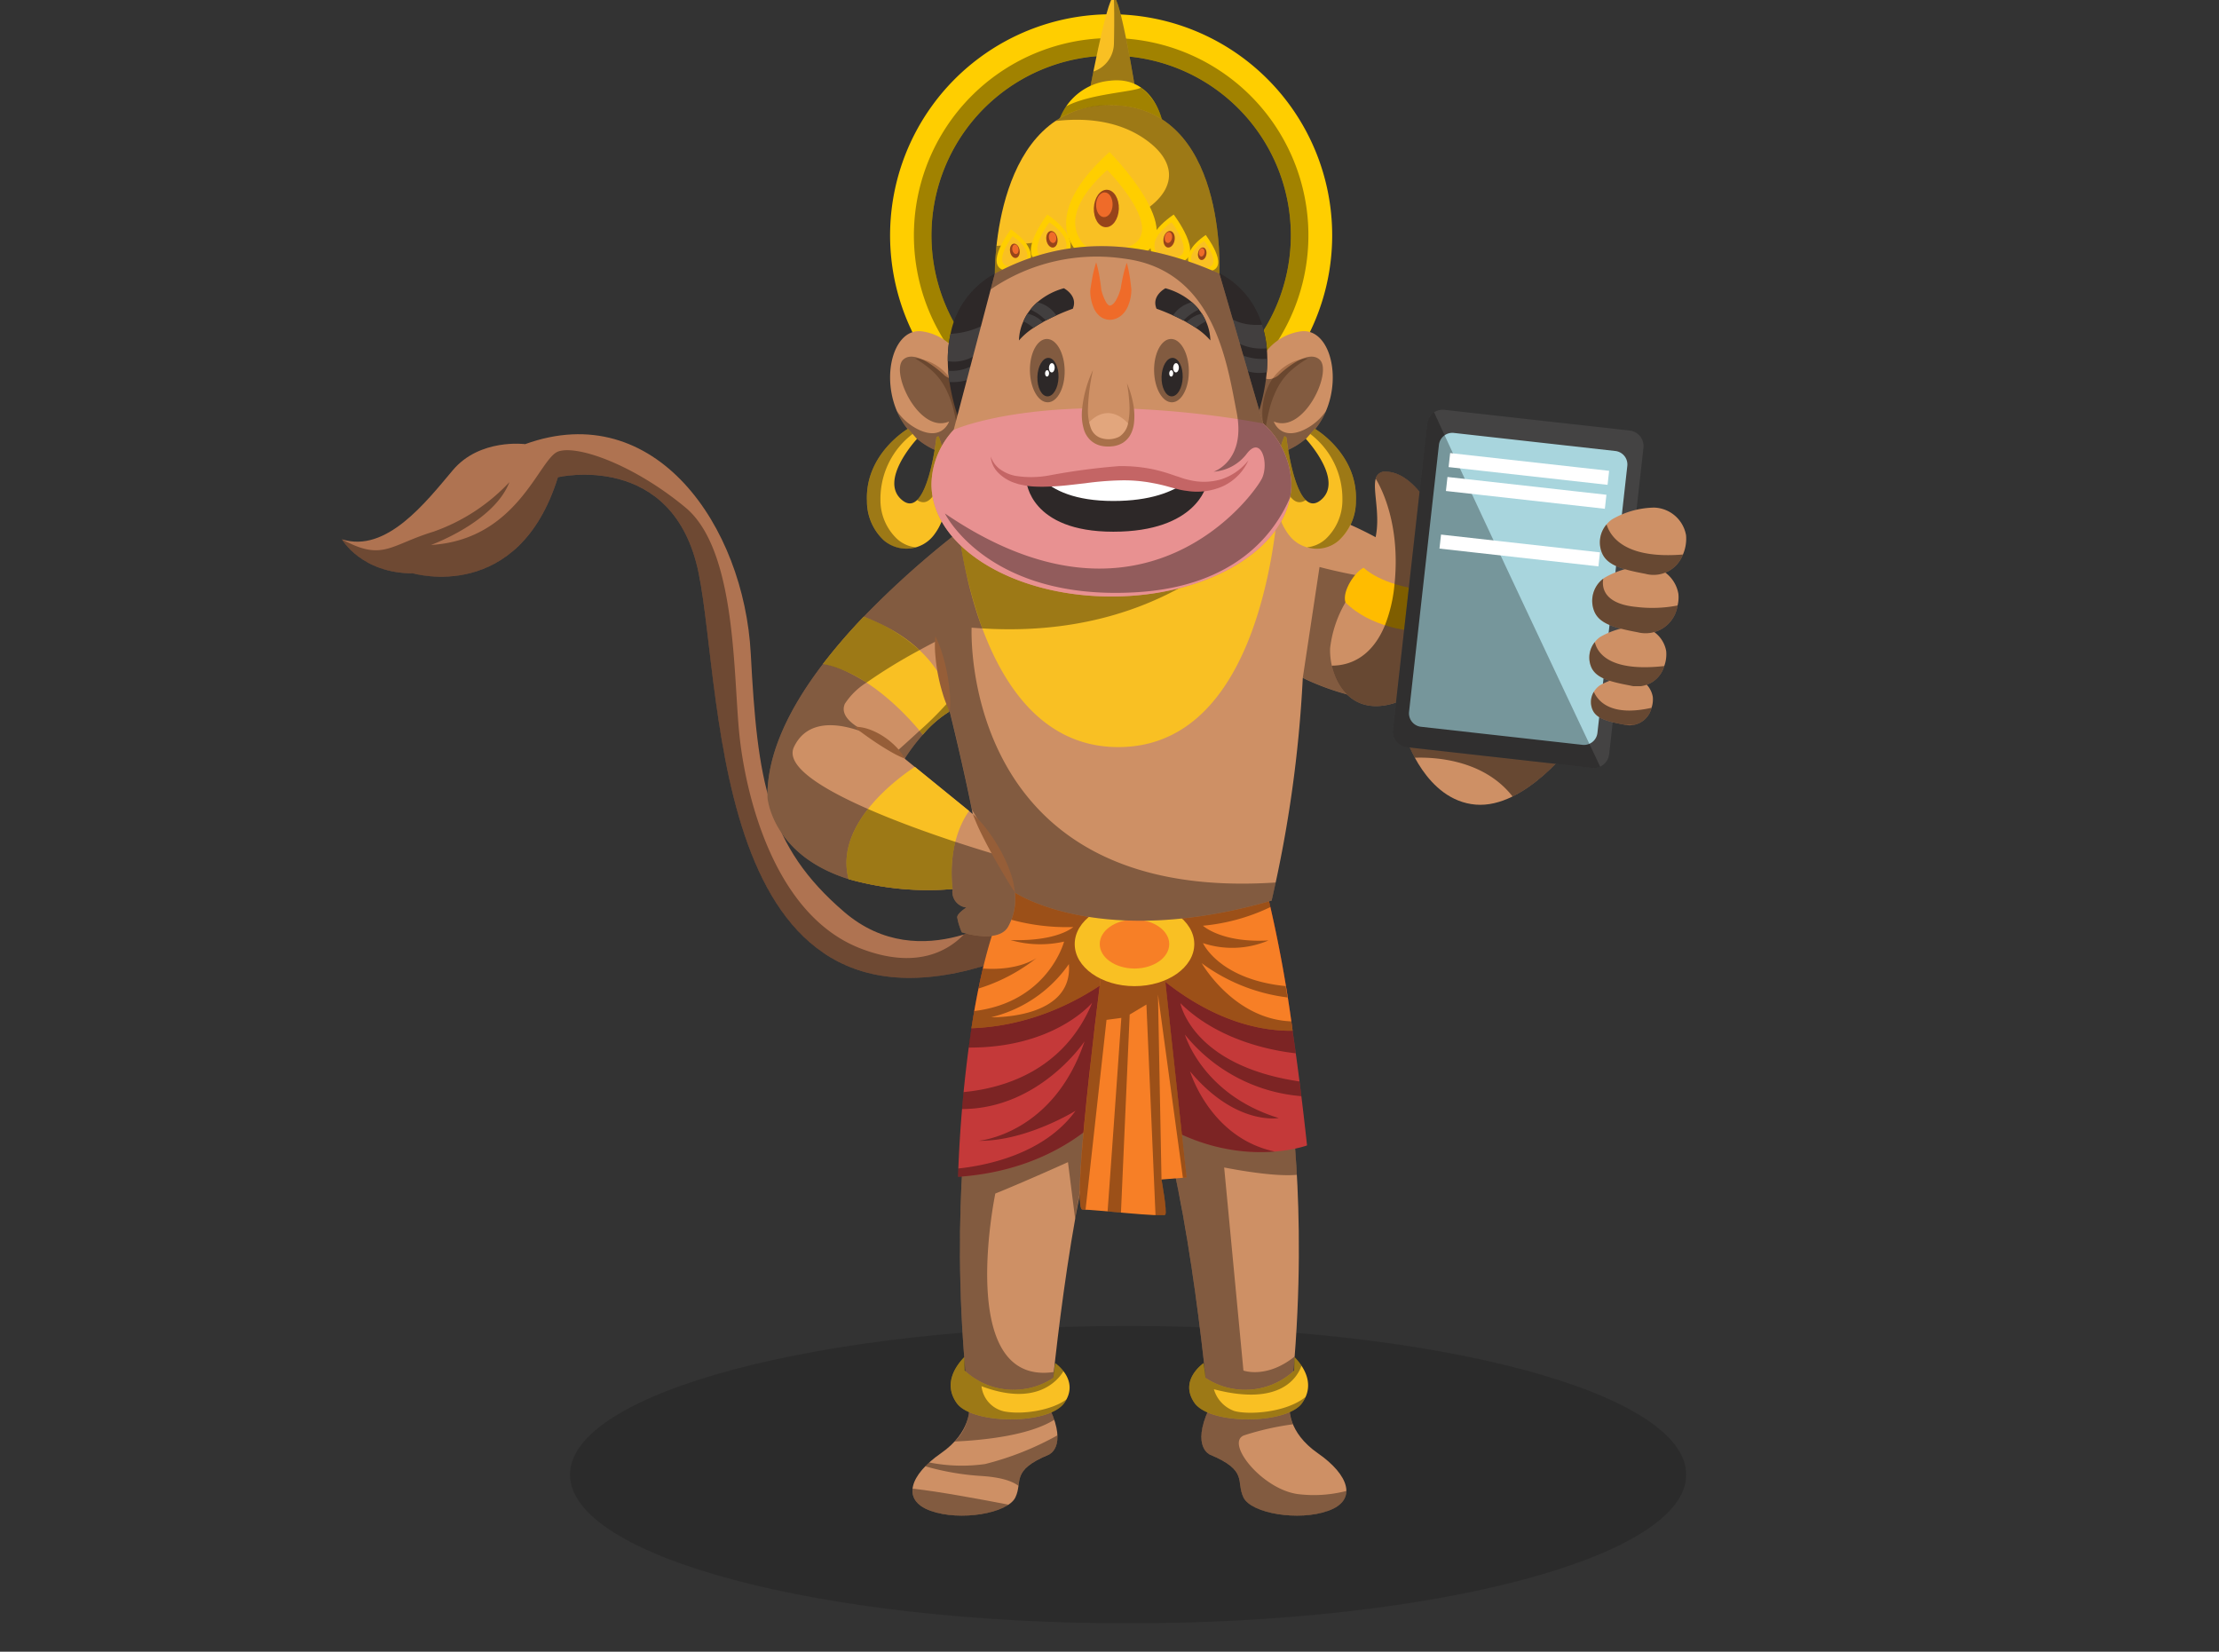 <svg xmlns="http://www.w3.org/2000/svg" xmlns:xlink="http://www.w3.org/1999/xlink" width="305" height="227" viewBox="0 0 305 227"><rect x="0" y="0" width="305" height="227" fill="#333333" stroke="none"/><defs><clipPath id="a"><rect width="305" height="227" transform="translate(925 125)" fill="#fff"/></clipPath><clipPath id="b"><rect width="184.775" height="223.52" fill="none"/></clipPath><clipPath id="d"><rect width="153.427" height="40.868" fill="none"/></clipPath><clipPath id="e"><rect width="27.015" height="63.38" fill="none"/></clipPath><clipPath id="f"><rect width="21.222" height="53.194" fill="none"/></clipPath><clipPath id="g"><rect width="18.161" height="6.937" fill="none"/></clipPath><clipPath id="h"><rect width="13.207" height="3.71" fill="none"/></clipPath><clipPath id="i"><rect width="47.196" height="46.373" fill="none"/></clipPath><clipPath id="j"><rect width="110.263" height="72.522" fill="none"/></clipPath><clipPath id="k"><rect width="7.958" height="4.181" fill="none"/></clipPath><clipPath id="l"><rect width="44.142" height="24.167" fill="none"/></clipPath><clipPath id="m"><rect width="14.681" height="37.823" fill="none"/></clipPath><clipPath id="n"><rect width="15.912" height="8.541" fill="none"/></clipPath><clipPath id="o"><rect width="15.996" height="8.541" fill="none"/></clipPath><clipPath id="p"><rect width="92.782" height="61.271" fill="none"/></clipPath><clipPath id="q"><rect width="43.944" height="19.086" fill="none"/></clipPath><clipPath id="r"><rect width="13.255" height="9.06" fill="none"/></clipPath><clipPath id="s"><rect width="4.035" height="4.31" fill="none"/></clipPath><clipPath id="t"><rect width="14.966" height="11.102" fill="none"/></clipPath><clipPath id="u"><rect width="54.239" height="54.24" fill="none"/></clipPath><clipPath id="v"><rect width="10.95" height="13.67" fill="none"/></clipPath><clipPath id="x"><rect width="6.569" height="14.088" fill="none"/></clipPath><clipPath id="y"><rect width="14.276" height="4.902" fill="none"/></clipPath><clipPath id="z"><rect width="30.881" height="23.157" fill="none"/></clipPath><clipPath id="aa"><rect width="3.904" height="9.054" fill="none"/></clipPath><clipPath id="ab"><rect width="6.708" height="16.483" fill="none"/></clipPath><clipPath id="ac"><rect width="3.437" height="5.143" fill="none"/></clipPath><clipPath id="ad"><rect width="1.553" height="2.271" fill="none"/></clipPath><clipPath id="af"><rect width="1.345" height="1.966" fill="none"/></clipPath><clipPath id="ag"><rect width="1.177" height="1.721" fill="none"/></clipPath><clipPath id="ah"><rect width="3.905" height="9.054" fill="none"/></clipPath><clipPath id="aj"><rect width="4.779" height="8.705" fill="none"/></clipPath><clipPath id="al"><rect width="47.612" height="47.651" fill="none"/></clipPath><clipPath id="am"><rect width="16.388" height="32.221" fill="none"/></clipPath><clipPath id="an"><rect width="23.015" height="8.029" fill="none"/></clipPath><clipPath id="ao"><rect width="28.494" height="48.888" fill="none"/></clipPath><clipPath id="ap"><rect width="8.332" height="4.579" fill="none"/></clipPath><clipPath id="aq"><rect width="10.302" height="6.063" fill="none"/></clipPath><clipPath id="ar"><rect width="11.737" height="7.479" fill="none"/></clipPath><clipPath id="as"><rect width="11.419" height="6.895" fill="none"/></clipPath></defs><g transform="translate(-925 -125)" clip-path="url(#a)"><g transform="translate(971.999 124.584)"><g clip-path="url(#b)"><g transform="translate(0 0)"><g clip-path="url(#b)"><g transform="translate(31.348 182.652)" opacity="0.15"><g clip-path="url(#d)"><path d="M400.225,1458.428c0,11.285-34.346,20.434-76.713,20.434s-76.714-9.148-76.714-20.434,34.346-20.434,76.714-20.434,76.713,9.149,76.713,20.434" transform="translate(-246.798 -1437.994)"/></g></g><path d="M893.47,1150.211s2.827,17.992,0,42.593c0,0-.353,3.3,3.887,6.242s5.478,6.426,1.414,7.894-10.6.367-11.662-1.836.707-3.672-4.594-5.875c0,0-2.562-1.01-.177-6.242,0,0-2.518-28.823-7.421-42.593s18.553-.184,18.553-.184" transform="translate(-763.197 -998.889)" fill="#ce9065"/><path d="M625.134,1150.211s-2.827,17.992,0,42.593c0,0,.353,3.3-3.888,6.242s-5.478,6.426-1.413,7.894,10.6.367,11.662-1.836-.707-3.672,4.594-5.875c0,0,2.562-1.01.177-6.242,0,0,2.518-28.823,7.421-42.593s-18.553-.184-18.553-.184" transform="translate(-538.932 -998.889)" fill="#ce9065"/><g transform="translate(111.047 145.339)" opacity="0.37" style="mix-blend-mode:soft-light;isolation:isolate"><g clip-path="url(#e)"><path d="M874.929,1150.394c4.9,13.772,7.421,42.593,7.421,42.593-2.389,5.234.174,6.242.174,6.242,5.3,2.2,3.534,3.672,4.594,5.875s7.6,3.3,11.662,1.836c1.706-.617,2.483-1.586,2.488-2.727a17.865,17.865,0,0,1-6.639.436c-4.948-.646-10.074-7.07-7.421-8.078a38.06,38.06,0,0,1,6.714-1.518,5.067,5.067,0,0,1-.443-2.247q.417-3.635.679-7.069c-3.859,3.1-7.04,1.929-7.04,1.929l-2.648-27.906c5.231.994,8.251,1.16,9.994,1.008-.372-6.653-.985-10.555-.985-10.555s-23.456-13.586-18.551.181" transform="translate(-874.255 -1144.228)"/></g></g><g transform="translate(84.208 145.339)" opacity="0.37" style="mix-blend-mode:soft-light;isolation:isolate"><g clip-path="url(#f)"><path d="M668.56,1163.338c3.887-1.562,9.98-4.313,9.98-4.313l.989,7.8a109.382,109.382,0,0,1,3.977-16.435c4.9-13.767-18.556-.181-18.556-.181s-2.827,17.992,0,42.593a6.388,6.388,0,0,1-1.993,4.617c3.694-.162,10.159-.769,13.7-2.986a14.247,14.247,0,0,0-.575-1.449s.174-1.968.514-5.116c-13.585,1.983-8.039-24.533-8.039-24.533" transform="translate(-662.957 -1144.228)"/></g></g><g transform="translate(80.184 197.686)" opacity="0.37" style="mix-blend-mode:soft-light;isolation:isolate"><g clip-path="url(#g)"><path d="M639.135,1561.941c2.62.181,4.118.715,4.948,1.346.189-1.425.24-2.654,4.165-4.284,0,0,1.282-.5,1.183-2.654a40.745,40.745,0,0,1-9.942,3.941,22.839,22.839,0,0,1-7.666-.22c-.193.172-.377.348-.547.529a35.831,35.831,0,0,0,7.86,1.341" transform="translate(-631.276 -1556.35)"/></g></g><g transform="translate(78.418 205.01)" opacity="0.37" style="mix-blend-mode:soft-light;isolation:isolate"><g clip-path="url(#h)"><path d="M619.855,1617.051c3.4,1.229,8.515.661,10.724-.842-3.284-.636-9.815-1.855-13.189-2.2-.146,1.273.6,2.37,2.464,3.04" transform="translate(-617.373 -1614.011)"/></g></g><path d="M660.677,1473.577a9.88,9.88,0,0,0,12.192,1.01l.265-2.019s3.4,2.295,1.281,5.416-12.722,2.983-14.8.092.221-5.508,1.016-6.334Z" transform="translate(-575.094 -1284.802)" fill="#f9c023"/><path d="M666.7,957.888c16.082-1.1,22.443-11.383,22.443-11.383,12.9,11.75,25.53,7.069,25.53,7.069-.655-6.071-1.338-11.314-1.988-15.764a183.4,183.4,0,0,0-3.708-19.759,9.866,9.866,0,0,0-4.627-3.765c-6.635-3.143-18.287-4.156-25.61-.137a12.4,12.4,0,0,0-5.282,5.278c-2.36,4.7-3.906,11.481-4.914,18.041a181.207,181.207,0,0,0-1.842,20.42" transform="translate(-582.02 -795.736)" fill="#c43939"/><g transform="translate(84.684 115.78)" opacity="0.37" style="mix-blend-mode:soft-light;isolation:isolate"><g clip-path="url(#i)"><path d="M666.7,957.888c16.082-1.1,22.443-11.383,22.443-11.383,8.2,7.476,16.3,8.3,21.1,7.911-8.778-1.85-11.559-10.712-11.648-11.02,6.272,7.515,12.185,6.413,12.185,6.413-10.348-3.163-12.821-11.216-12.892-11.466a22.907,22.907,0,0,0,16,8.46c-.09-.69-.174-1.366-.255-2.022-14.833-2.188-16.37-10.761-16.37-10.761,5.216,5.145,12.586,6.526,15.856,6.893q-.226-1.616-.443-3.1a183.4,183.4,0,0,0-3.708-19.759,9.866,9.866,0,0,0-4.627-3.765c-6.635-3.143-18.287-4.156-25.61-.137a12.4,12.4,0,0,0-5.282,5.278c-2.36,4.7-3.906,11.481-4.914,18.041-.137.891-.264,1.777-.377,2.654,11.53.059,16.681-5.811,16.987-6.169-3.883,9.351-12.185,11.764-17.689,12.288-.08.8-.146,1.581-.212,2.33,10.517-.02,16.662-9.028,16.85-9.312-4.33,12.846-14.574,13.674-14.574,13.674,6.441.093,13.128-4,13.335-4.127-4.321,6.007-12.4,7.544-16.125,7.936-.028.739-.038,1.146-.038,1.146" transform="translate(-666.704 -911.516)"/></g></g><path d="M92.246,538.638s-12.59,9.225-23.192.138S57.127,520.738,56.2,503.251,43.079,468,25.189,474.474c0,0-6.229-.826-9.939,3.58s-9.144,11.429-15.24,9.5c0,0,2.65,4.682,9.807,4.682,0,0,14.445,4.268,19.879-13.218,0,0,15.9-3.718,19.349,13.218s1.59,68.158,42.805,52.736.4-6.334.4-6.334" transform="translate(-0.008 -413.018)" fill="#af7351"/><g transform="translate(0 62.291)" opacity="0.37" style="mix-blend-mode:soft-light;isolation:isolate"><g clip-path="url(#j)"><path d="M0,502.657s2.653,4.685,9.806,4.685c0,0,14.447,4.269,19.88-13.218,0,0,15.9-3.721,19.347,13.218s1.593,68.158,42.808,52.737.4-6.335.4-6.335a24.716,24.716,0,0,1-6.767,3.236c-2.158,2.237-6.559,4.871-14.216,1.9-11.837-4.592-15.724-20.929-16.61-29.193s-.353-25.517-7.421-31.391-14.843-8.631-17.491-7.711-5.48,12.117-17.5,12.851c0,0,8.661-3.124,10.781-8.631a26.147,26.147,0,0,1-10.427,6.8C6.583,503.44,5.612,505.736,0,502.657" transform="translate(0 -490.414)"/></g></g><path d="M681.209,952.109c13.825-.5,22.674-9.919,22.674-9.919,9.184,9.155,17.312,10.32,21.468,10.262a183.392,183.392,0,0,0-3.708-19.759,9.863,9.863,0,0,0-4.627-3.765l-2.926-.641-22.684.5a12.4,12.4,0,0,0-5.282,5.278c-2.361,4.7-3.906,11.481-4.914,18.041" transform="translate(-594.683 -810.376)" fill="#f77f26"/><g transform="translate(87.497 132.093)" opacity="0.37" style="mix-blend-mode:soft-light;isolation:isolate"><g clip-path="url(#k)"><path d="M696.81,1039.947c-.49.328-2.893,1.748-7.355,1.43-.217.9-.415,1.821-.6,2.751a24.354,24.354,0,0,0,7.958-4.181" transform="translate(-688.851 -1039.947)"/></g></g><g transform="translate(86.526 117.91)" opacity="0.37" style="mix-blend-mode:soft-light;isolation:isolate"><g clip-path="url(#l)"><path d="M681.209,952.109c13.825-.5,22.674-9.919,22.674-9.919,9.184,9.155,17.312,10.32,21.468,10.262-.066-.436-.127-.867-.188-1.288-7.808-.3-12.171-7.765-12.308-8a25.018,25.018,0,0,0,11.794,4.71q-.134-.8-.254-1.557c-9.156-.925-11.365-5.909-11.365-5.909a12.718,12.718,0,0,0,9.009-.367c-6.446.367-9.009-2.022-9.009-2.022a27.216,27.216,0,0,0,9.278-2.565c-.415-1.855-.664-2.756-.664-2.756a9.863,9.863,0,0,0-4.627-3.765l-2.926-.641-22.684.5a12.4,12.4,0,0,0-5.282,5.278c-.405.808-.792,1.679-1.15,2.6A28.942,28.942,0,0,0,695.2,938.2s-2.12,2-8.613,1.787a14.643,14.643,0,0,0,7.355.211s-2.172,8.308-12.35,9.547c-.137.788-.264,1.576-.386,2.365m2.728-1.518a18.192,18.192,0,0,0,10.668-7.3c.6,7.642-10.668,7.3-10.668,7.3" transform="translate(-681.209 -928.286)"/></g></g><path d="M809.776,1022.488l3.313,30.568-3.446.275s.8,4.406.53,4.819-9.674-.688-11.4-.688,3.181-37.039,3.181-37.039Z" transform="translate(-696.996 -890.81)" fill="#f77f26"/><g transform="translate(101.413 129.611)" opacity="0.37" style="mix-blend-mode:soft-light;isolation:isolate"><g clip-path="url(#m)"><path d="M798.776,1057.447c.113,0,.255,0,.429.015l2.884-26.084,2.035-.274s-1.338,19.1-1.889,26.6c.589.049,1.211.108,1.838.162l1.2-27.22,2.3-1.376,1.249,28.948a3.2,3.2,0,0,0,1.357-.078c.264-.416-.533-4.822-.533-4.822l-.485-25.424,3.426,25.188.509-.039-3.312-30.569-7.822-2.066s-4.9,37.041-3.181,37.041" transform="translate(-798.41 -1020.406)"/></g></g><path d="M792.951,985.014c0,3.194,3.679,5.783,8.217,5.783s8.217-2.589,8.217-5.783-3.679-5.783-8.217-5.783-8.217,2.589-8.217,5.783" transform="translate(-692.231 -854.85)" fill="#f9c023"/><path d="M820.036,1001.656c0,1.857,2.138,3.362,4.776,3.362s4.776-1.505,4.776-3.362-2.138-3.362-4.776-3.362-4.776,1.505-4.776,3.362" transform="translate(-715.876 -871.492)" fill="#f77f26"/><path d="M931.281,1473.577a9.88,9.88,0,0,1-12.192,1.01l-.265-2.019s-3.4,2.295-1.281,5.416,12.722,2.983,14.8.092-.221-5.508-1.016-6.334Z" transform="translate(-800.39 -1284.802)" fill="#f9c023"/><g transform="translate(83.676 186.94)" opacity="0.37" style="mix-blend-mode:soft-light;isolation:isolate"><g clip-path="url(#n)"><path d="M659.619,1478.083c2.073,2.888,12.675,3.026,14.8-.093a4.233,4.233,0,0,0,.268-.45c-1.9,1.434-5.758,2.135-8.411,1.689a3.988,3.988,0,0,1-3.27-3.491c7.53,2.84,10.494-.793,11.266-2.066a5.515,5.515,0,0,0-1.131-1.1l-.269,2.017a9.874,9.874,0,0,1-12.19-1.008l-.047-1.836c-.792.828-3.091,3.442-1.013,6.335" transform="translate(-658.772 -1471.748)"/></g></g><g transform="translate(116.458 186.94)" opacity="0.37" style="mix-blend-mode:soft-light;isolation:isolate"><g clip-path="url(#o)"><path d="M917.555,1477.989c2.12,3.119,12.722,2.981,14.8.093a4.946,4.946,0,0,0,.5-.871c-2.766,2.218-7.958,2.477-9.824,1.924a4.5,4.5,0,0,1-2.78-2.982c9.174,2.4,11.5-1.674,12.039-3.236a8.426,8.426,0,0,0-.952-1.17l-.047,1.836a9.874,9.874,0,0,1-12.19,1.008l-.264-2.017s-3.4,2.291-1.282,5.415" transform="translate(-916.859 -1471.747)"/></g></g><path d="M550.04,544.1a51.933,51.933,0,0,0-19.362-8.751,47.806,47.806,0,0,0-7.6-1.083,231.176,231.176,0,0,0-29.339.161s-2.906,1.92-7,5.122a124.626,124.626,0,0,0-13.065,11.69,78.215,78.215,0,0,0-5.6,6.488c-4.483,5.862-7.719,12.227-7.642,18.334,0,0,.537,7.9,11.149,11.242a40,40,0,0,0,14.3,1.366,2.169,2.169,0,0,0,1.9,2.538s-1.269.791-1.269,1.349a9.2,9.2,0,0,0,.634,2.06s5.156,1.666,6.424-.871a7.849,7.849,0,0,0,.871-4.6s11.66,7.93,35.29,1.112a173.466,173.466,0,0,0,4.284-30.612s8.882,4.6,16.017,2.7,0-18.241,0-18.241m-61.9,33.835-7.452-6.061-1.387-1.129a27.713,27.713,0,0,1,2.487-3.295,15.571,15.571,0,0,1,3.587-3.138c.038-.026.076-.047.114-.068,0,0,1.9,7.613,3.172,14.113Z" transform="translate(-401.947 -466.068)" fill="#ce9065"/><g transform="translate(58.483 67.813)" opacity="0.37" style="mix-blend-mode:soft-light;isolation:isolate"><g clip-path="url(#p)"><path d="M489.969,552.851c22.386,1.379,34.964-9.8,40.661-16.964.127-.157.245-.313.364-.465-.106-.025-.211-.047-.317-.072a47.8,47.8,0,0,0-7.6-1.083,231.209,231.209,0,0,0-29.339.161s-2.906,1.92-7,5.122a124.642,124.642,0,0,0-13.065,11.69,78.2,78.2,0,0,0-5.6,6.488c-4.483,5.862-7.719,12.227-7.643,18.334,0,0,.537,7.9,11.149,11.242a40.009,40.009,0,0,0,14.3,1.366,2.169,2.169,0,0,0,1.9,2.538s-1.269.791-1.269,1.349a9.2,9.2,0,0,0,.634,2.06s5.156,1.666,6.424-.871a7.848,7.848,0,0,0,.871-4.6s11.66,7.93,35.29,1.112c0,0,.224-.9.567-2.487-43.567,2.884-41.8-35.024-41.8-35.024.495.042.981.076,1.468.106m-8.641,2.986c1.328-.727,2.237-1.188,2.237-1.188s1.666,7.494,1.785,8.091c.013.068-.064.207-.216.4a45.9,45.9,0,0,1-3.794,3.768c-1.573,1.459-3.011,2.728-3.011,2.728l-1.844-1.607s-6.661-1.962-5.409-4.817a9.679,9.679,0,0,1,2.973-2.914,72.444,72.444,0,0,1,7.279-4.462m7.211,21.912v0l3.768,6.314s-2.516-.719-6.052-1.886c-3.489-1.155-7.968-2.741-12-4.513-6.247-2.732-11.415-5.892-10.176-8.51,2.855-6.027,11.58-1.108,11.58-1.108l3.68,2.639a28.613,28.613,0,0,1,2.453-3.24,15.573,15.573,0,0,1,3.587-3.138c.038-.025.076-.047.114-.068,0,0,1.789,7.148,3.049,13.5m62.32-31.572c-5.194.791-14.541-1.759-14.541-1.759l-2.3,15.226s8.882,4.6,16.017,2.7c5.553-1.48,2.466-11.7.82-16.165" transform="translate(-460.43 -533.882)"/></g></g><path d="M711.461,535.35c-.744,9.55-4.445,33.678-21.874,33.81-16.139.127-20.8-20.432-22.069-29.61,4.1-3.2,7-5.122,7-5.122a231.2,231.2,0,0,1,29.339-.161,47.8,47.8,0,0,1,7.6,1.083" transform="translate(-582.731 -466.069)" fill="#f9c023"/><path d="M537.911,683.608a15.573,15.573,0,0,0-3.587,3.138c-1.768-2.191-7.308-8.467-13.716-9.723a78.137,78.137,0,0,1,5.6-6.488c3.506,1.32,8.273,3.9,10.789,8.645Z" transform="translate(-454.482 -585.364)" fill="#f9c023"/><path d="M560.521,849.786a40,40,0,0,1-14.3-1.366c-1.975-7.494,6.682-13.826,9.11-15.429l7.452,6.061c-3.244,4.644-2.258,10.734-2.258,10.734" transform="translate(-476.583 -727.186)" fill="#f9c023"/><g transform="translate(84.787 67.813)" opacity="0.37" style="mix-blend-mode:soft-light;isolation:isolate"><g clip-path="url(#q)"><path d="M711.461,535.35c-.013.173-.03.351-.046.537-5.7,7.169-18.275,18.343-40.661,16.964a64.891,64.891,0,0,1-3.235-13.3c4.1-3.2,7-5.122,7-5.122a231.2,231.2,0,0,1,29.339-.161,47.8,47.8,0,0,1,7.6,1.083" transform="translate(-667.518 -533.882)"/></g></g><g transform="translate(66.127 85.17)" opacity="0.37" style="mix-blend-mode:soft-light;isolation:isolate"><g clip-path="url(#r)"><path d="M526.2,670.534a23.146,23.146,0,0,1,7.659,4.6,72.462,72.462,0,0,0-7.279,4.462,17.193,17.193,0,0,0-5.976-2.572,78.171,78.171,0,0,1,5.6-6.488" transform="translate(-520.609 -670.533)"/></g></g><g transform="translate(79.395 97.072)" opacity="0.37" style="mix-blend-mode:soft-light;isolation:isolate"><g clip-path="url(#s)"><path d="M629.1,765.4a15.576,15.576,0,0,0-3.587,3.138c-.127-.161-.279-.338-.448-.541a45.873,45.873,0,0,0,3.794-3.768Z" transform="translate(-625.063 -764.233)"/></g></g><g transform="translate(69.344 111.6)" opacity="0.37" style="mix-blend-mode:soft-light;isolation:isolate"><g clip-path="url(#t)"><path d="M560.526,889.61a40,40,0,0,1-14.3-1.366c-.952-3.616.571-6.962,2.673-9.634,4.035,1.772,8.514,3.358,12,4.513a17.825,17.825,0,0,0-.372,6.488" transform="translate(-545.932 -878.609)"/></g></g><path d="M643.685,702.065a14.324,14.324,0,0,1-.98-2.484,24.573,24.573,0,0,1-.634-2.551,24.207,24.207,0,0,1-.359-2.6,14.168,14.168,0,0,1-.01-2.671,14.154,14.154,0,0,1,.982,2.484,24.182,24.182,0,0,1,.633,2.551,24.606,24.606,0,0,1,.358,2.6,14.329,14.329,0,0,1,.012,2.671" transform="translate(-560.142 -603.889)" fill="#965e38"/><path d="M561.463,793.992a14.917,14.917,0,0,1-1.885-.923c-.591-.337-1.162-.689-1.722-1.055s-1.111-.737-1.658-1.132-1.1-.784-1.654-1.27a6,6,0,0,1,2.114.385,9.312,9.312,0,0,1,1.891.955,10.254,10.254,0,0,1,1.635,1.329,6.97,6.97,0,0,1,1.279,1.711" transform="translate(-484.107 -689.316)" fill="#965e38"/><path d="M682.7,884.037a15.142,15.142,0,0,1,2.077,2.323,23.069,23.069,0,0,1,1.682,2.6,20.654,20.654,0,0,1,1.3,2.82,11.826,11.826,0,0,1,.728,3.044c-.587-.878-1.11-1.744-1.622-2.619s-1.03-1.742-1.514-2.63-.962-1.782-1.413-2.7a26.587,26.587,0,0,1-1.237-2.838" transform="translate(-595.984 -771.748)" fill="#965e38"/><path d="M613.021,20.521a30.383,30.383,0,1,0,39,18.027,30.38,30.38,0,0,0-39-18.027m19.009,51.7a24.7,24.7,0,1,1,14.662-31.708A24.7,24.7,0,0,1,632.03,72.216" transform="translate(-517.78 -16.276)" fill="#ffce00"/><g transform="translate(78.608 5.64)" opacity="0.37" style="mix-blend-mode:soft-light;isolation:isolate"><g clip-path="url(#u)"><path d="M636.633,46.073A27.113,27.113,0,1,0,671.438,62.16a27.111,27.111,0,0,0-34.805-16.086M654.513,94.7a24.7,24.7,0,1,1,14.662-31.708A24.7,24.7,0,0,1,654.513,94.7" transform="translate(-618.871 -44.4)"/></g></g><path d="M989.666,372.548a10.143,10.143,0,0,1-8.463,6.216s-4.182-4.381-1.7-9.145a10.82,10.82,0,0,1,1.155-3.981,7.334,7.334,0,0,1,5.375-3.993c3.892-.7,5.831,5.7,3.633,10.9" transform="translate(-854.4 -315.665)" fill="#ce9065"/><path d="M996.4,400.976a7.93,7.93,0,0,1-.352-3.236,8.5,8.5,0,0,1,.906-3.206,6.629,6.629,0,0,1,2.244-2.516,6.249,6.249,0,0,1,3.1-1.06,13.919,13.919,0,0,0-2.5,1.82,8.6,8.6,0,0,0-1.747,2.335A13.593,13.593,0,0,0,997,397.9a29.238,29.238,0,0,0-.6,3.076" transform="translate(-869.505 -341.298)" fill="#a8704a"/><g transform="translate(124.315 49.431)" opacity="0.37" style="mix-blend-mode:soft-light;isolation:isolate"><g clip-path="url(#v)"><path d="M982.481,398.073s.87,2.62,4.069,1.179a7.652,7.652,0,0,0,3.116-2.638,10.143,10.143,0,0,1-8.463,6.216s-4.182-4.381-1.7-9.145a10.821,10.821,0,0,1,1.155-3.981,3.049,3.049,0,0,0,.269,2.146c.86.952,2.156-.091,2.156-.091s3.936-3.861,5.721-2.17-2.207,10.254-6.323,8.484" transform="translate(-978.716 -389.161)"/></g></g><path d="M594.1,372.548a10.143,10.143,0,0,0,8.463,6.216s4.182-4.381,1.7-9.145a10.818,10.818,0,0,0-1.155-3.981,7.334,7.334,0,0,0-5.375-3.993c-3.892-.7-5.831,5.7-3.633,10.9" transform="translate(-517.834 -315.665)" fill="#ce9065"/><path d="M625.772,400.976a29.176,29.176,0,0,0-.6-3.076,13.582,13.582,0,0,0-1.054-2.788,8.593,8.593,0,0,0-1.747-2.335,13.9,13.9,0,0,0-2.5-1.82,6.247,6.247,0,0,1,3.1,1.06,6.627,6.627,0,0,1,2.244,2.516,8.5,8.5,0,0,1,.906,3.206,7.928,7.928,0,0,1-.353,3.236" transform="translate(-541.137 -341.298)" fill="#a8704a"/><g transform="translate(76.267 49.431)" opacity="0.37" style="mix-blend-mode:soft-light;isolation:isolate"><g clip-path="url(#v)"><path d="M607.621,398.073s-.87,2.62-4.069,1.179a7.652,7.652,0,0,1-3.116-2.638,10.143,10.143,0,0,0,8.463,6.216s4.182-4.381,1.7-9.145a10.818,10.818,0,0,0-1.155-3.981,3.049,3.049,0,0,1-.269,2.146c-.86.952-2.156-.091-2.156-.091s-3.936-3.861-5.721-2.17,2.207,10.254,6.323,8.484" transform="translate(-600.436 -389.161)"/></g></g><path d="M657.044,319.182a28.732,28.732,0,0,1-1.219-4.943c-.08-.534-.136-1.05-.174-1.547-.037-.455-.056-.9-.061-1.327a16.154,16.154,0,0,1,.38-3.752,12.013,12.013,0,0,1,6.087-8.272c.957.324,1.472,2.42,1.632,5.243.019.309.033.628.042.952.281,9.4-2.879,24.976-6.687,13.646" transform="translate(-572.317 -261.319)" fill="#2d2828"/><path d="M945.274,311.046c0,.591-.019,1.205-.075,1.852a27.185,27.185,0,0,1-1.379,6.284c-5.144,15.3-9.1-18.449-5.013-19.841a11.829,11.829,0,0,1,5.745,7.025,14.877,14.877,0,0,1,.657,3.24c.037.46.061.942.066,1.44" transform="translate(-818.083 -261.319)" fill="#2d2828"/><path d="M660.832,386.02a7.45,7.45,0,0,1-4.582,1.257c-.08-.535-.136-1.05-.174-1.548a5.868,5.868,0,0,0,4.755-1.82c3.034-2.9,0,2.11,0,2.11" transform="translate(-572.743 -334.357)" fill="#423f3f"/><path d="M663.731,341.569a16.333,16.333,0,0,1-1.28,2.237s-2.987,4.286-6.861,3.592a16.16,16.16,0,0,1,.38-3.752,11.233,11.233,0,0,0,6.087-2.148,3.811,3.811,0,0,1,1.632-.882c.338,0,.272.417.042.952" transform="translate(-572.317 -297.352)" fill="#423f3f"/><path d="M952.274,342.162a6.51,6.51,0,0,0-.689-.516l-.038-2.912s1.519,2.326,5.6,2.021a14.874,14.874,0,0,1,.657,3.241,7.073,7.073,0,0,1-5.534-1.834" transform="translate(-830.683 -295.708)" fill="#423f3f"/><path d="M958.261,375.184c0,.591-.019,1.205-.075,1.852a5.731,5.731,0,0,1-6.181-3.147l-.014-1.079a7.764,7.764,0,0,0,6.27,2.373" transform="translate(-831.07 -325.457)" fill="#423f3f"/><path d="M807.313,14.091S809.859.206,810.814,0s3.068,13.145,3.068,13.145Z" transform="translate(-704.769 0)" fill="#f9c023"/><g transform="translate(102.542 0.005)" opacity="0.37" style="mix-blend-mode:soft-light;isolation:isolate"><g clip-path="url(#x)"><path d="M813.867,13.182l-6.569.945s.3-1.661.743-3.841a4.132,4.132,0,0,0,2.826-3.839c.044-2.1.065-4.56-.018-6.408.973.213,3.017,13.142,3.017,13.142" transform="translate(-807.298 -0.04)"/></g></g><path d="M775.079,96.069a8.156,8.156,0,0,1,7.117-5.854c5.921-.706,7.158,5.461,7.158,5.461Z" transform="translate(-676.629 -78.706)" fill="#ffce00"/><g transform="translate(98.449 12.459)" opacity="0.37" style="mix-blend-mode:soft-light;isolation:isolate"><g clip-path="url(#y)"><path d="M789.351,102.606l-14.276.389a7.74,7.74,0,0,1,1.1-2.33c3.189-1.727,9.228-1.965,10.292-2.571a7.974,7.974,0,0,1,2.883,4.512" transform="translate(-775.075 -98.093)"/></g></g><path d="M706.507,140.184s-.308-23.157,15.871-23.157,14.991,23.157,14.991,23.157Z" transform="translate(-616.767 -102.162)" fill="#f9c023"/><g transform="translate(89.74 14.865)" opacity="0.37" style="mix-blend-mode:soft-light;isolation:isolate"><g clip-path="url(#z)"><path d="M737.37,140.187H706.508a35.613,35.613,0,0,1,.225-3.813c21.839-1.219,28.039-8.868,20.878-14.331-4.038-3.086-9.093-3.269-12.784-2.818a13.089,13.089,0,0,1,7.55-2.195c16.179,0,14.992,23.157,14.992,23.157" transform="translate(-706.507 -117.03)"/></g></g><path d="M578.166,468.832s2.809,8.063-.8,12.893a4.756,4.756,0,0,1-6.961.791,7.333,7.333,0,0,1-2.3-5.358c-.3-6.506,5.635-9.954,5.635-9.954l1.243,1.389s-5.4,5.784-1.994,8.457,4.661-8.622,4.661-8.622a.322.322,0,0,1,.311-.181Z" transform="translate(-495.94 -407.859)" fill="#f9c023"/><g transform="translate(79.053 60.384)" opacity="0.37" style="mix-blend-mode:soft-light;isolation:isolate"><g clip-path="url(#aa)"><path d="M626.278,478.974a20.478,20.478,0,0,0-.731-2.994l-.2-.586a.326.326,0,0,0-.313.181s-.75,6.736-2.66,8.572c2.006,1.361,3.244-2.2,3.9-5.173" transform="translate(-622.374 -475.392)"/></g></g><g transform="translate(72.16 59.343)" opacity="0.37" style="mix-blend-mode:soft-light;isolation:isolate"><g clip-path="url(#ab)"><path d="M568.114,477.159a7.339,7.339,0,0,0,2.3,5.36,4.608,4.608,0,0,0,4.4.977,4.512,4.512,0,0,1-2.552-1.139,7.324,7.324,0,0,1-2.3-5.36,11.188,11.188,0,0,1,4.421-9.081l-.637-.711s-5.936,3.446-5.634,9.954" transform="translate(-568.103 -467.204)"/></g></g><path d="M786.784,182.838s-8.642-4.694,2.836-15.1c0,0,11.339,11.428,4.063,14.25s-6.9.845-6.9.845" transform="translate(-684.123 -146.436)" fill="#ffce00"/><path d="M795.762,198.334s-6.382-3.467,2.095-11.147c0,0,8.373,8.439,3,10.523s-5.095.624-5.095.624" transform="translate(-692.674 -163.411)" fill="#f9c023"/><path d="M817.1,211.261c-.055,1.42-.867,2.54-1.814,2.5s-1.669-1.217-1.613-2.637.867-2.54,1.814-2.5,1.669,1.217,1.613,2.637" transform="translate(-710.322 -182.124)" fill="#ef6b29"/><g transform="translate(103.35 26.497)" opacity="0.37" style="mix-blend-mode:soft-light;isolation:isolate"><g clip-path="url(#ac)"><path d="M815.477,208.608c-.948-.036-1.761,1.085-1.816,2.506s.666,2.6,1.614,2.636,1.761-1.085,1.817-2.5-.668-2.6-1.615-2.64m.758,2.1c-.039.939-.574,1.678-1.2,1.655s-1.1-.8-1.066-1.743.574-1.678,1.2-1.655,1.1.805,1.066,1.743" transform="translate(-813.658 -208.608)"/></g></g><path d="M875.9,241.9s-3.544-2.561,2.108-6.5c0,0,4.351,5.683.983,6.515s-3.091-.019-3.091-.019" transform="translate(-763.684 -205.5)" fill="#ffce00"/><path d="M880.015,248.632s-2.617-1.891,1.557-4.8c0,0,3.213,4.2.726,4.811s-2.282-.014-2.282-.014" transform="translate(-767.529 -212.863)" fill="#f9c023"/><path d="M890.493,254.489c-.1.623-.527,1.071-.942,1s-.667-.632-.562-1.255.527-1.071.942-1,.667.632.562,1.254" transform="translate(-776.05 -221.063)" fill="#ef6b29"/><g transform="translate(112.914 32.164)" opacity="0.37" style="mix-blend-mode:soft-light;isolation:isolate"><g clip-path="url(#ad)"><path d="M889.927,253.228c-.416-.07-.838.379-.943,1s.146,1.184.562,1.254.838-.378.943-1-.147-1.186-.562-1.256m.215.969c-.07.412-.348.707-.623.662s-.44-.418-.371-.829.348-.707.623-.662.44.418.371.829" transform="translate(-888.96 -253.22)"/></g></g><path d="M749.892,241.9s3.544-2.561-2.108-6.5c0,0-4.352,5.683-.983,6.515s3.09-.019,3.09-.019" transform="translate(-650.827 -205.5)" fill="#ffce00"/><path d="M755.6,248.632s2.618-1.891-1.556-4.8c0,0-3.213,4.2-.726,4.811s2.282-.014,2.282-.014" transform="translate(-656.807 -212.863)" fill="#f9c023"/><path d="M762.2,254.489c.105.623.527,1.071.942,1s.667-.632.562-1.255-.527-1.071-.942-1-.667.632-.562,1.254" transform="translate(-665.369 -221.063)" fill="#ef6b29"/><g transform="translate(96.81 32.164)" opacity="0.37" style="mix-blend-mode:soft-light;isolation:isolate"><g clip-path="url(#ad)"><path d="M762.2,254.485c.105.622.527,1.07.943,1s.667-.632.562-1.254-.527-1.072-.943-1-.667.632-.563,1.256m.719-1.116c.274-.045.554.25.623.662s-.1.781-.371.829-.552-.25-.623-.662.1-.784.371-.829" transform="translate(-762.174 -253.221)"/></g></g><path d="M712.216,257.119s3.069-2.217-1.825-5.624c0,0-3.767,4.921-.851,5.641s2.676-.017,2.676-.017" transform="translate(-618.449 -219.55)" fill="#ffce00"/><path d="M717.158,262.951s2.266-1.637-1.348-4.153c0,0-2.782,3.634-.628,4.165s1.976-.012,1.976-.012" transform="translate(-623.627 -225.926)" fill="#f9c023"/><path d="M722.877,268.022c.091.539.456.927.815.867s.577-.547.486-1.086-.456-.927-.815-.867-.577.547-.486,1.086" transform="translate(-631.04 -233.025)" fill="#ef6b29"/><g transform="translate(91.815 33.904)" opacity="0.37" style="mix-blend-mode:soft-light;isolation:isolate"><g clip-path="url(#af)"><path d="M722.87,268.018c.091.538.457.926.817.866s.578-.547.487-1.086-.456-.928-.816-.868-.578.547-.487,1.087m.622-.966c.238-.04.48.217.539.573s-.084.676-.321.718-.478-.217-.539-.573.084-.678.321-.718" transform="translate(-722.85 -266.924)"/></g></g><path d="M916.407,262.459s-2.686-1.94,1.6-4.922c0,0,3.3,4.306.745,4.937s-2.342-.014-2.342-.014" transform="translate(-799.281 -224.825)" fill="#ffce00"/><path d="M919.528,267.563s-1.983-1.433,1.18-3.635c0,0,2.435,3.18.55,3.645s-1.729-.011-1.729-.011" transform="translate(-802.195 -230.404)" fill="#f9c023"/><path d="M927.468,272c-.08.472-.4.812-.714.759s-.505-.478-.426-.951.4-.811.714-.758.505.478.426.95" transform="translate(-808.652 -236.618)" fill="#ef6b29"/><g transform="translate(117.658 34.427)" opacity="0.37" style="mix-blend-mode:soft-light;isolation:isolate"><g clip-path="url(#ag)"><path d="M927.038,271.046c-.315-.053-.635.287-.715.759s.111.9.426.95.635-.287.715-.758-.111-.9-.426-.952m.163.734c-.053.312-.264.536-.472.5s-.333-.316-.281-.628.264-.536.472-.5.333.316.281.628" transform="translate(-926.306 -271.04)"/></g></g><path d="M1010.848,468.832s-2.809,8.063.8,12.893a4.756,4.756,0,0,0,6.961.791,7.332,7.332,0,0,0,2.3-5.358c.3-6.506-5.635-9.954-5.635-9.954l-1.243,1.389s5.4,5.784,1.994,8.457-4.661-8.622-4.661-8.622a.322.322,0,0,0-.311-.181Z" transform="translate(-881.542 -407.859)" fill="#f9c023"/><g transform="translate(128.575 60.384)" opacity="0.37" style="mix-blend-mode:soft-light;isolation:isolate"><g clip-path="url(#ah)"><path d="M1012.252,478.974a20.468,20.468,0,0,1,.731-2.994l.2-.586a.327.327,0,0,1,.313.181s.75,6.736,2.659,8.572c-2.006,1.361-3.244-2.2-3.9-5.173" transform="translate(-1012.252 -475.392)"/></g></g><g transform="translate(132.665 59.343)" opacity="0.37" style="mix-blend-mode:soft-light;isolation:isolate"><g clip-path="url(#ab)"><path d="M1051.143,477.159a7.339,7.339,0,0,1-2.3,5.36,4.608,4.608,0,0,1-4.4.977,4.512,4.512,0,0,0,2.552-1.139,7.324,7.324,0,0,0,2.3-5.36,11.188,11.188,0,0,0-4.421-9.081l.636-.711s5.936,3.446,5.634,9.954" transform="translate(-1044.447 -467.204)"/></g></g><path d="M687.41,302.318a10.11,10.11,0,0,1-.174,1.852c-1.468,7.667-11.9,13.609-24.554,13.609-13.661,0-24.732-6.922-24.732-15.461A11.224,11.224,0,0,1,641,294.88l5.083-19.293.577-2.181c9.853-5.313,20.188-4.741,30.862,0l6,20.582a11.661,11.661,0,0,1,3.893,8.329" transform="translate(-556.918 -235.385)" fill="#ce9065"/><g transform="translate(111.63 47)" opacity="0.37" style="mix-blend-mode:soft-light;isolation:isolate"><g clip-path="url(#aj)"><path d="M883.621,374.326c.046,2.4-.987,4.372-2.305,4.4s-2.425-1.9-2.471-4.307.986-4.372,2.305-4.4,2.425,1.9,2.471,4.307" transform="translate(-878.844 -370.019)"/></g></g><path d="M889.825,393.18c-.044,1.461-.729,2.626-1.531,2.6s-1.416-1.228-1.372-2.689.729-2.626,1.531-2.6,1.416,1.228,1.372,2.689" transform="translate(-774.264 -340.89)" fill="#2d2828"/><path d="M900.222,396.841c-.011.353-.2.635-.416.628s-.388-.3-.377-.652.2-.635.416-.628.388.3.377.652" transform="translate(-785.185 -345.866)" fill="#fff"/><path d="M895.768,404.217c-.008.245-.136.439-.288.435s-.268-.207-.261-.451.136-.439.288-.435.268.207.261.451" transform="translate(-781.51 -352.479)" fill="#fff"/><path d="M887.713,322.366a9.484,9.484,0,0,0-1.987-1.718c-.417-.281-.848-.541-1.282-.784-.145-.083-.294-.159-.438-.237-.5-.261-.983-.5-1.433-.7-1.282-.585-2.264-.92-2.264-.92-.753-1.79,1.226-2.811,1.226-2.811a9.383,9.383,0,0,1,3.646,1.919,7.372,7.372,0,0,1,.955,1c.149.191.287.381.409.571a7.092,7.092,0,0,1,.559,1.05,6.922,6.922,0,0,1,.608,2.622" transform="translate(-768.344 -275.163)" fill="#2d2828"/><path d="M902.867,331.31a7.037,7.037,0,0,0-2.13,1.505c-.5-.261-.983-.5-1.434-.7a4.345,4.345,0,0,1,2.609-1.812,7.377,7.377,0,0,1,.955,1" transform="translate(-785.075 -288.351)" fill="#423f3f"/><path d="M916.695,343.758a6.21,6.21,0,0,0-1.378.9c-.417-.281-.848-.541-1.282-.784a4.052,4.052,0,0,1,2.1-1.17,7.073,7.073,0,0,1,.559,1.05" transform="translate(-797.935 -299.178)" fill="#423f3f"/><g transform="translate(94.562 47)" opacity="0.37" style="mix-blend-mode:soft-light;isolation:isolate"><g clip-path="url(#aj)"><path d="M749.25,374.326c.046,2.4-.987,4.372-2.305,4.4s-2.425-1.9-2.471-4.307.986-4.372,2.305-4.4,2.425,1.9,2.471,4.307" transform="translate(-744.473 -370.019)"/></g></g><path d="M755.453,393.18c-.044,1.461-.729,2.626-1.531,2.6s-1.416-1.228-1.372-2.689.73-2.626,1.531-2.6,1.416,1.228,1.372,2.689" transform="translate(-656.96 -340.89)" fill="#2d2828"/><path d="M765.852,396.841c-.011.353-.2.635-.416.628s-.388-.3-.377-.652.2-.635.416-.628.388.3.377.652" transform="translate(-667.882 -345.866)" fill="#fff"/><path d="M761.4,404.217c-.007.245-.136.439-.288.435s-.268-.207-.261-.451.136-.439.288-.435.269.207.261.451" transform="translate(-664.206 -352.479)" fill="#fff"/><path d="M732.614,322.366a9.485,9.485,0,0,1,1.987-1.718c.417-.281.848-.541,1.282-.784.146-.083.294-.159.438-.237.5-.261.983-.5,1.433-.7,1.282-.585,2.264-.92,2.264-.92.753-1.79-1.227-2.811-1.227-2.811a9.382,9.382,0,0,0-3.646,1.919,7.372,7.372,0,0,0-.955,1c-.149.191-.287.381-.409.571a7.08,7.08,0,0,0-.559,1.05,6.92,6.92,0,0,0-.608,2.622" transform="translate(-639.559 -275.163)" fill="#2d2828"/><path d="M745.026,331.31a7.038,7.038,0,0,1,2.13,1.505c.5-.261.983-.5,1.434-.7a4.345,4.345,0,0,0-2.609-1.812,7.366,7.366,0,0,0-.955,1" transform="translate(-650.394 -288.351)" fill="#423f3f"/><path d="M737.405,343.758a6.207,6.207,0,0,1,1.378.9c.417-.281.848-.541,1.282-.784a4.051,4.051,0,0,0-2.1-1.17,7.056,7.056,0,0,0-.559,1.05" transform="translate(-643.741 -299.178)" fill="#423f3f"/><path d="M810.52,287.023a17.051,17.051,0,0,1,.459,1.982c.1.66.205,1.32.266,1.98l0-.095a6.788,6.788,0,0,0,.617,1.588,1.256,1.256,0,0,0,.368.443.269.269,0,0,0,.2.055.8.8,0,0,0,.373-.18,1.951,1.951,0,0,0,.422-.519,6.721,6.721,0,0,0,.647-1.581l0,.059c.048-.3.095-.61.158-.915s.111-.61.184-.914.136-.609.227-.913.173-.608.284-.911c.093.309.164.618.23.926s.114.616.173.924.086.615.13.923.073.615.1.922l0,.059a5.889,5.889,0,0,1-.489,2.256,3.4,3.4,0,0,1-.753,1.1,2.631,2.631,0,0,1-1.4.7,2.219,2.219,0,0,1-1.678-.461,3.049,3.049,0,0,1-.846-1.136,6.044,6.044,0,0,1-.486-2.259l0-.095c.077-.658.2-1.315.314-1.973a17.019,17.019,0,0,1,.507-1.97" transform="translate(-706.852 -250.566)" fill="#ef6b29"/><path d="M687.41,455.53c0,8.54-11.072,15.461-24.728,15.461S637.95,464.07,637.95,455.53A11.224,11.224,0,0,1,641,448.092s5.773-2.64,18.059-2.954c-.127,2.368.432,4.652,3.034,4.746,3.015.108,3.527-2.42,3.381-4.7a132.026,132.026,0,0,1,18.045,2.016,11.661,11.661,0,0,1,3.893,8.329" transform="translate(-556.918 -388.597)" fill="#e89191"/><path d="M765.5,515.313s-1.322,6.4-12.8,6.4-11.935-6.922-11.935-6.922.816-.141,2.087-.328c3.442-.511,10.2-1.388,12.948-.858,2.1.4,4.886.891,6.931,1.243,1.613.277,2.767.469,2.767.469" transform="translate(-646.679 -448.221)" fill="#2d2828"/><path d="M777.08,514.844c-1.866,1.393-4.952,2.645-10.031,2.645-5.252,0-8.2-1.454-9.848-3.029,3.442-.511,10.2-1.388,12.948-.858,2.1.4,4.886.891,6.931,1.243" transform="translate(-661.022 -448.221)" fill="#fff"/><path d="M701.972,497.03a3.652,3.652,0,0,0,1.378,1.835,5.279,5.279,0,0,0,2.065.854,13.67,13.67,0,0,0,4.58-.06,88.894,88.894,0,0,1,9.62-1.283,21.259,21.259,0,0,1,5,.506,24.325,24.325,0,0,1,2.4.706c.406.143.767.254,1.12.368a6.724,6.724,0,0,0,1.082.313,8.392,8.392,0,0,0,4.419-.073,7.841,7.841,0,0,0,3.778-2.629,7.185,7.185,0,0,1-3.416,3.523,8.764,8.764,0,0,1-5.05.688,8.087,8.087,0,0,1-1.26-.237c-.421-.1-.831-.212-1.191-.313a22.549,22.549,0,0,0-2.257-.526,20.709,20.709,0,0,0-4.578-.364,41.836,41.836,0,0,0-4.683.391c-1.587.172-3.2.4-4.84.45a20.372,20.372,0,0,1-2.492-.016,11.487,11.487,0,0,1-1.258-.185l-.623-.137-.612-.2a5.7,5.7,0,0,1-2.158-1.372,3.549,3.549,0,0,1-1.017-2.238" transform="translate(-612.808 -433.898)" fill="#c46565"/><path d="M805.5,451.979s2.682-3.913,6.067.044a2.513,2.513,0,0,1-2.99,2.286c-2.858-.22-3.078-2.33-3.078-2.33" transform="translate(-703.186 -393.062)" fill="#e2a67d"/><path d="M806.853,405.417a12.938,12.938,0,0,1,.828,2.671,8.944,8.944,0,0,1,.137,2.857,4.452,4.452,0,0,1-.43,1.453,3.079,3.079,0,0,1-1.072,1.195,3.45,3.45,0,0,1-1.508.5,4.674,4.674,0,0,1-1.546-.081,3.171,3.171,0,0,1-1.43-.766,3.451,3.451,0,0,1-.858-1.343,7.113,7.113,0,0,1-.283-2.917,16.241,16.241,0,0,1,1.5-5.389,27.869,27.869,0,0,0-.7,5.422,7.009,7.009,0,0,0,.391,2.539,2.23,2.23,0,0,0,1.624,1.459,3.278,3.278,0,0,0,2.3-.251,2.827,2.827,0,0,0,1.227-1.965,10.016,10.016,0,0,0,.15-2.656,22.161,22.161,0,0,0-.332-2.733" transform="translate(-698.955 -352.337)" fill="#a8704a"/><g transform="translate(82.879 34.248)" opacity="0.37" style="mix-blend-mode:soft-light;isolation:isolate"><g clip-path="url(#al)"><path d="M700.109,302.318a10.11,10.11,0,0,1-.174,1.852c-2.1,4.9-7.456,12.151-20.924,13.013-20.578,1.322-26.515-10.814-26.515-10.814,27.368,18.664,42.637-2.771,43.594-4.849s-.131-5.9-2.077-3.4a6.269,6.269,0,0,1-4.586,2.509s4.488-1.454,3.165-8.179-3.029-19.522-15.428-21.1a25.744,25.744,0,0,0-18.383,4.235l.577-2.181c9.853-5.313,20.188-4.741,30.862,0l6,20.582a11.661,11.661,0,0,1,3.892,8.329" transform="translate(-652.496 -269.633)"/></g></g><path d="M1085.49,537.743a8.885,8.885,0,0,1-3.8,5.942c-.176.11-.353.216-.525.318-7.169,4.231-10.747.309-11.664-3.737a9.6,9.6,0,0,1-.238-2.365,16.08,16.08,0,0,1,2.113-6.331v0c.812-1.593,1.729-3.2,2.506-4.747l0,0a18.549,18.549,0,0,0,1.632-4.191c.679-3.2-.423-6.472.017-8.047a1.291,1.291,0,0,1,1.5-.971c3.106.084,5.431,4.032,5.431,4.032s4.813,11.964,3.031,20.1" transform="translate(-933.441 -448.368)" fill="#ce9065"/><path d="M1087.868,617.591s2.326,2.432,8.512,3.078c-.777,5.364-2.072,5.565-2.072,5.565s-5.472-.4-8.951-3.885c-.486-1.582,1.364-4.253,2.51-4.759" transform="translate(-947.428 -539.145)" fill="#ffbc00"/><g transform="translate(136.057 65.238)" opacity="0.5" style="mix-blend-mode:soft-light;isolation:isolate"><g clip-path="url(#am)"><path d="M1087.153,537.743a54.179,54.179,0,0,1-4.328,6.26c-7.169,4.231-10.747.309-11.664-3.737,2.991,0,5.709-1.659,7.306-5.554a20.168,20.168,0,0,0,1.315-5.678c.013-.093.022-.19.031-.282.732-7.95-1.809-12.847-2.616-14.175a1.291,1.291,0,0,1,1.5-.971c3.106.084,5.431,4.032,5.431,4.032s4.813,11.964,3.031,20.1" transform="translate(-1071.161 -513.606)"/></g></g><path d="M1151.618,801.844s2.7,8.574,9.552,9.149,13.465-8.459,13.465-8.459Z" transform="translate(-1005.341 -699.995)" fill="#ce9065"/><g transform="translate(146.28 101.851)" opacity="0.5" style="mix-blend-mode:soft-light;isolation:isolate"><g clip-path="url(#an)"><path d="M1174.651,802.548s-3.679,5.025-8.391,7.341c-3.975-5.086-10.707-5.422-13.429-5.325a17.283,17.283,0,0,1-1.2-2.7Z" transform="translate(-1151.636 -801.86)"/></g></g><path d="M1171.627,451.831l-4.713,42.11a2.137,2.137,0,0,1-2.358,1.889l-25.484-2.852a2.138,2.138,0,0,1-1.882-2.364l4.713-42.11a2.135,2.135,0,0,1,2.358-1.889l25.483,2.852a2.138,2.138,0,0,1,1.882,2.364" transform="translate(-992.735 -389.875)" fill="#444343"/><path d="M1180.569,512.846l4.105-36.683a1.861,1.861,0,0,0-1.642-2.058l-22.194-2.484a1.861,1.861,0,0,0-2.056,1.644l-4.105,36.683a1.861,1.861,0,0,0,1.642,2.058l22.194,2.484a1.861,1.861,0,0,0,2.056-1.644" transform="translate(-1008.002 -411.706)" fill="#a8d5dd"/><g transform="translate(144.443 57.08)" opacity="0.3" style="mix-blend-mode:soft-light;isolation:isolate"><g clip-path="url(#ao)"><path d="M1165.671,498.078a2.158,2.158,0,0,1-1.115.177l-25.483-2.852a2.138,2.138,0,0,1-1.882-2.364l4.713-42.11a2.152,2.152,0,0,1,.947-1.55c.44.963.921,2.02,1.446,3.155,5.132,11.144,13.948,29.828,19.892,42.409.521,1.094,1.02,2.145,1.483,3.134" transform="translate(-1137.177 -449.38)"/></g></g><rect width="1.938" height="21.983" transform="matrix(0.111, -0.994, 0.994, 0.111, 152.109, 64.61)" fill="#fff"/><rect width="1.938" height="21.983" transform="translate(151.741 67.895) rotate(-83.614)" fill="#fff"/><rect width="1.938" height="21.983" transform="translate(150.855 75.811) rotate(-83.614)" fill="#fff"/><path d="M1364.6,621.173a4.434,4.434,0,0,1-5.484,3.674c-3.281-.613-5.172-1.191-5.907-2.753a3.819,3.819,0,0,1,1.188-4.616.938.938,0,0,1,.14-.107,11.935,11.935,0,0,1,5.778-1.621,4.593,4.593,0,0,1,4.4,3.8,4.534,4.534,0,0,1-.112,1.623" transform="translate(-1181.024 -537.537)" fill="#ce9065"/><path d="M1360.084,686.529a3.873,3.873,0,0,1-4.725,2.669c-2.922-.542-4.609-1.062-5.273-2.45a3.366,3.366,0,0,1,.455-3.514,3.251,3.251,0,0,1,.735-.7,10.648,10.648,0,0,1,5.151-1.445,4.094,4.094,0,0,1,3.926,3.394,4.694,4.694,0,0,1-.27,2.049" transform="translate(-1178.334 -594.575)" fill="#ce9065"/><path d="M1359.9,740.039a3.11,3.11,0,0,1-3.845,2.3c-2.349-.435-3.713-.85-4.239-1.969a2.677,2.677,0,0,1,.153-2.527,2.877,2.877,0,0,1,.8-.866,8.531,8.531,0,0,1,4.142-1.163,3.29,3.29,0,0,1,3.159,2.728,3.54,3.54,0,0,1-.174,1.5" transform="translate(-1179.895 -642.351)" fill="#ce9065"/><path d="M1372.626,558.942a4.31,4.31,0,0,1-5.169,2.65c-3.281-.613-5.172-1.191-5.907-2.753a3.783,3.783,0,0,1,.578-4.031,3.7,3.7,0,0,1,.75-.693,11.933,11.933,0,0,1,5.778-1.621,4.6,4.6,0,0,1,4.4,3.8,5.476,5.476,0,0,1-.427,2.648" transform="translate(-1188.308 -482.317)" fill="#ce9065"/><g transform="translate(171.675 95.49)" opacity="0.5" style="mix-blend-mode:soft-light;isolation:isolate"><g clip-path="url(#ap)"><path d="M1359.9,753.982a3.11,3.11,0,0,1-3.845,2.3c-2.349-.435-3.713-.85-4.239-1.969a2.677,2.677,0,0,1,.153-2.527c.578,1.322,2.39,3.45,7.932,2.2" transform="translate(-1351.57 -751.784)"/></g></g><g transform="translate(171.447 88.658)" opacity="0.5" style="mix-blend-mode:soft-light;isolation:isolate"><g clip-path="url(#aq)"><path d="M1360.084,701.29a3.873,3.873,0,0,1-4.725,2.669c-2.922-.542-4.609-1.062-5.273-2.45a3.366,3.366,0,0,1,.455-3.514c.35,1.5,2.026,4.131,9.543,3.295" transform="translate(-1349.782 -697.994)"/></g></g><g transform="translate(171.839 79.941)" opacity="0.5" style="mix-blend-mode:soft-light;isolation:isolate"><g clip-path="url(#ar)"><path d="M1364.6,633.051a4.434,4.434,0,0,1-5.484,3.674c-3.281-.613-5.172-1.191-5.907-2.753a3.819,3.819,0,0,1,1.188-4.617c-.2,1.055-.1,3.451,4.55,3.891a18.141,18.141,0,0,0,5.653-.2" transform="translate(-1352.862 -629.356)"/></g></g><g transform="translate(172.899 72.491)" opacity="0.5" style="mix-blend-mode:soft-light;isolation:isolate"><g clip-path="url(#as)"><path d="M1372.626,574.844a4.31,4.31,0,0,1-5.169,2.65c-3.281-.613-5.172-1.191-5.907-2.753a3.783,3.783,0,0,1,.578-4.031c.6,1.874,2.766,4.761,10.5,4.134" transform="translate(-1361.208 -570.71)"/></g></g></g></g></g></g></g></svg>